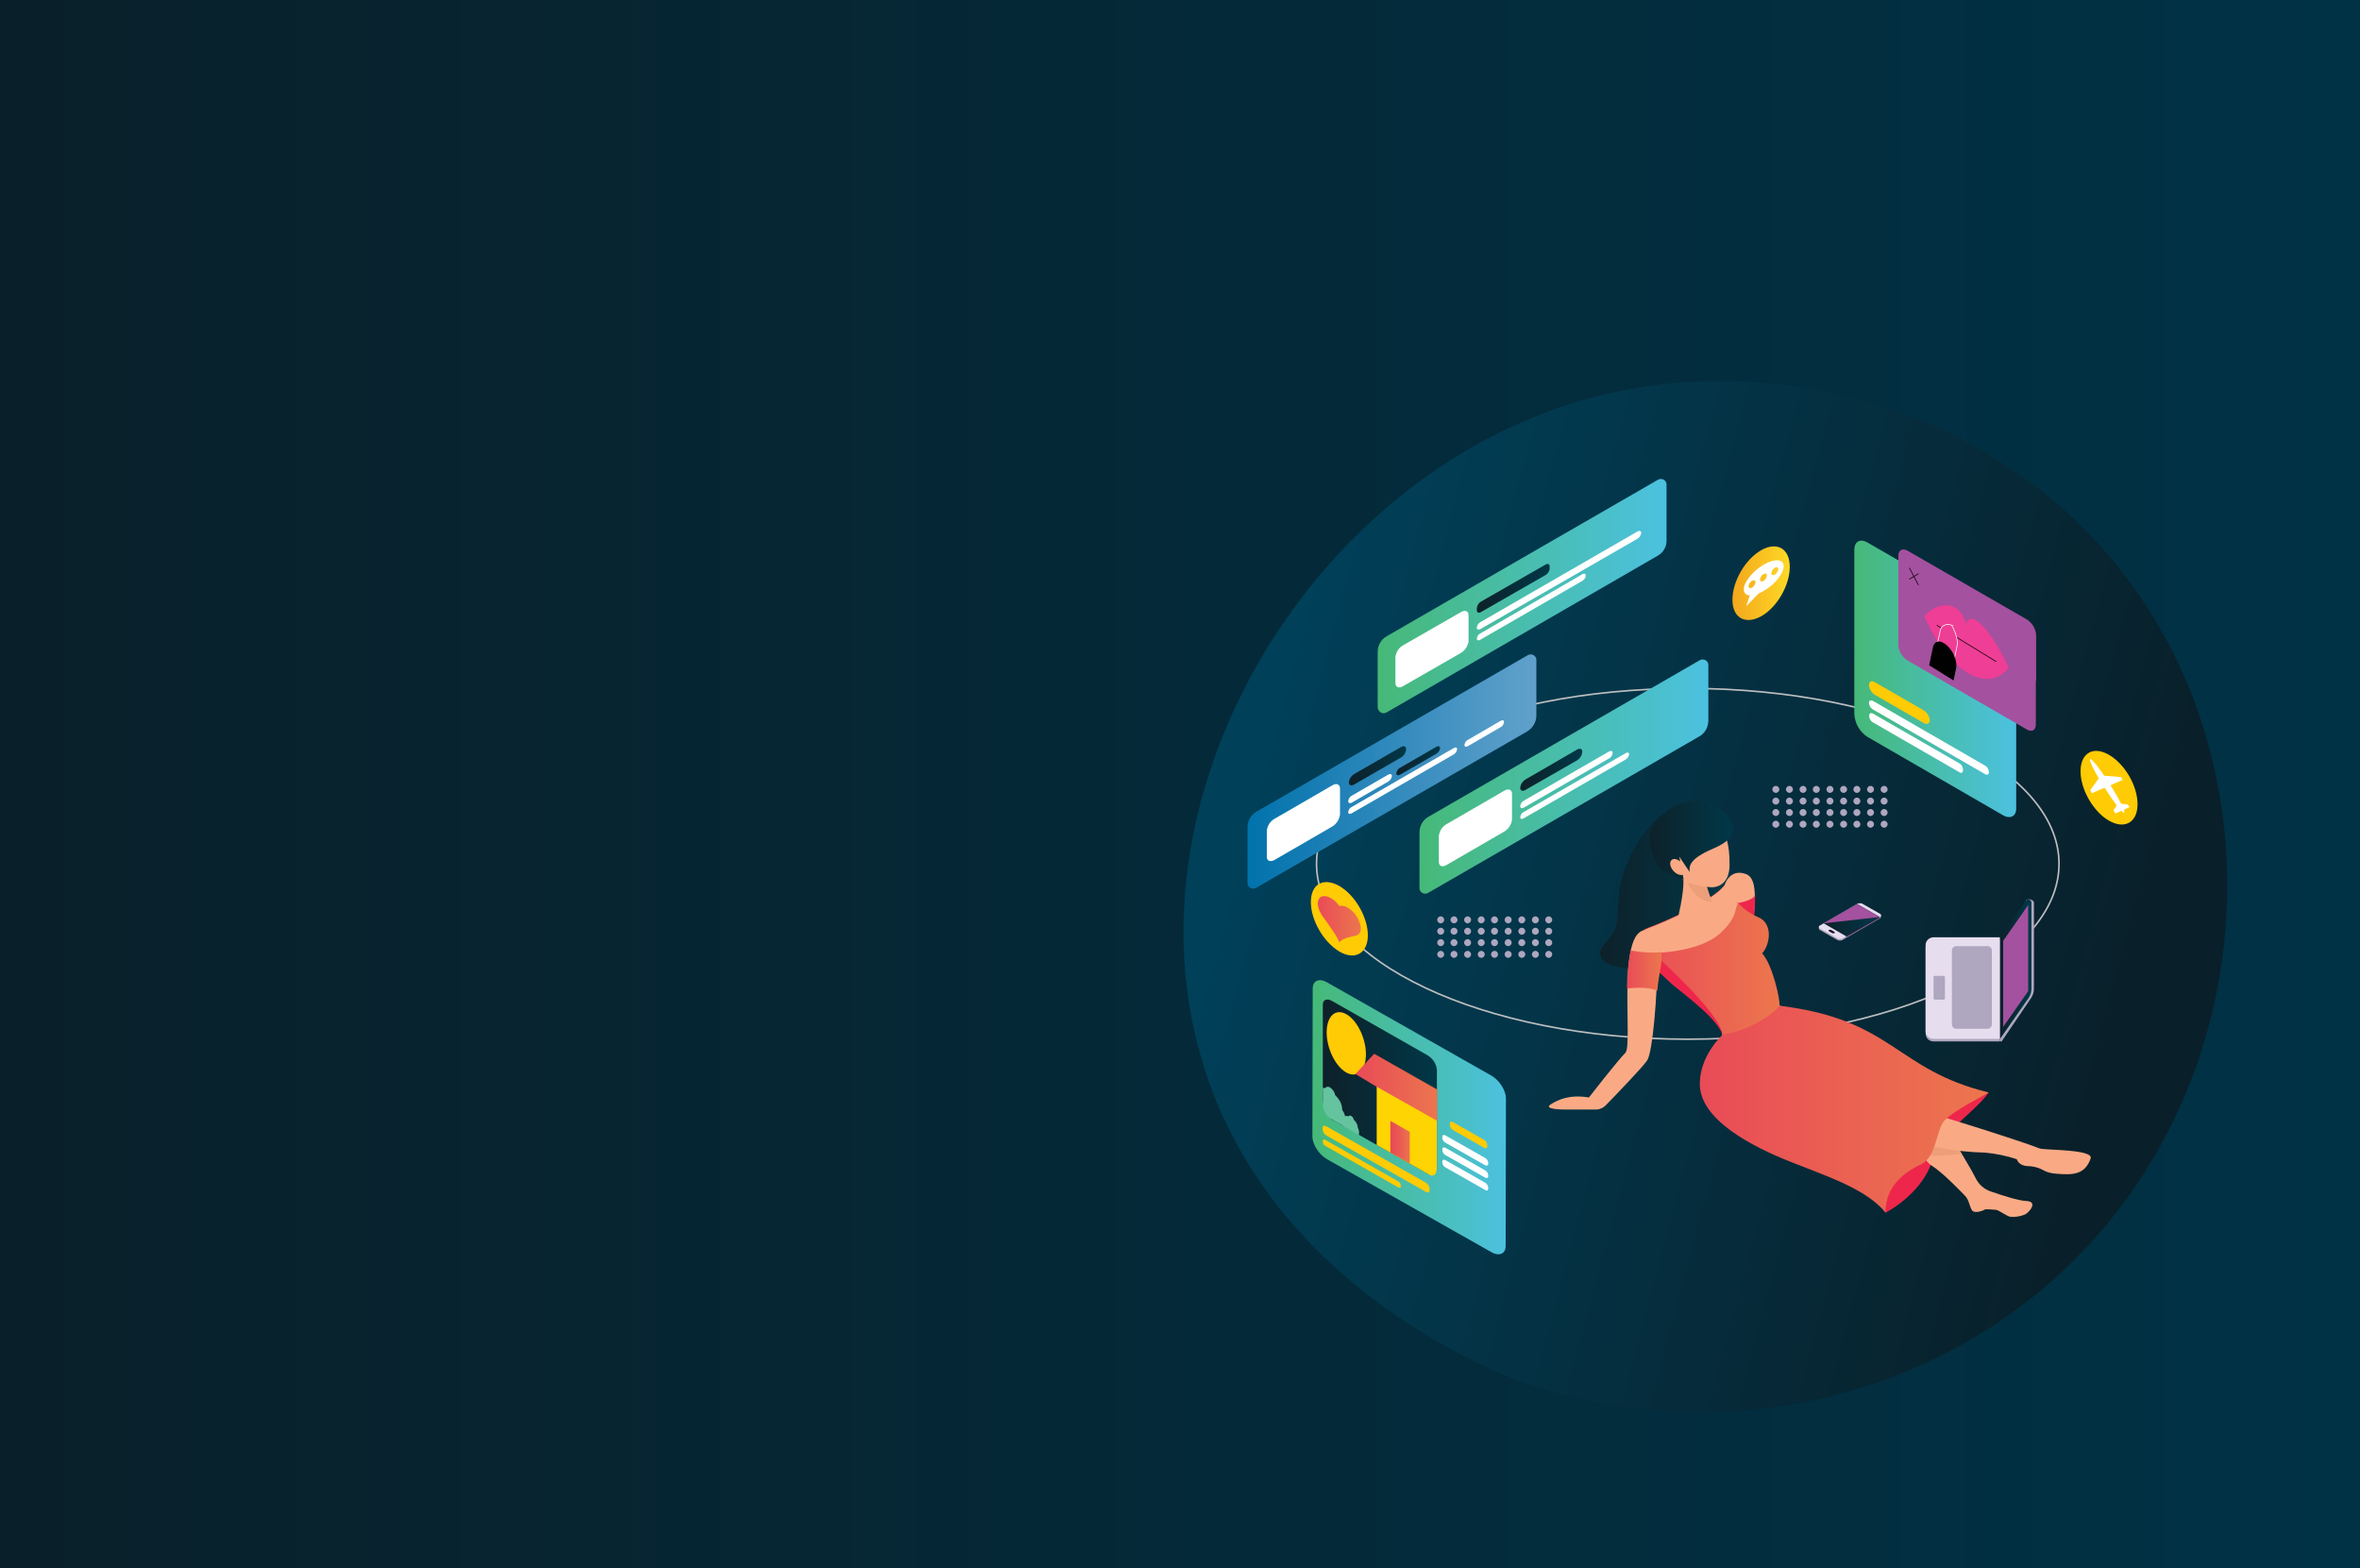 <?xml version="1.0" encoding="UTF-8"?><svg id="Layer_1" xmlns="http://www.w3.org/2000/svg" xmlns:xlink="http://www.w3.org/1999/xlink" viewBox="0 0 690.63 458.91"><rect x="0" y="0" width="690.63" height="458.91" fill="#808080" stroke="none"/><defs><style>.cls-1{fill:url(#linear-gradient);}.cls-2{fill:#f9aa85;}.cls-3{fill:#010101;}.cls-4,.cls-5{fill:#ee3e95;}.cls-6{fill:#ee264b;}.cls-7{fill:#ec9f79;}.cls-8{fill:#fff;}.cls-9{fill:#ffcb05;}.cls-10{fill:#e6ddee;}.cls-11{fill:#fed402;}.cls-12{fill:#66c3a0;}.cls-13{fill:#aea7bf;}.cls-14{fill:#1d102c;}.cls-15{fill:#a4519f;}.cls-16{fill:#481e54;}.cls-5{stroke:#fff;}.cls-5,.cls-17{stroke-width:.2px;}.cls-5,.cls-18{stroke-miterlimit:10;}.cls-17{stroke:#010101;stroke-linecap:round;stroke-linejoin:round;}.cls-17,.cls-18{fill:none;}.cls-19{fill:url(#linear-gradient-8);}.cls-20{fill:url(#linear-gradient-9);}.cls-21{fill:url(#linear-gradient-3);}.cls-22{fill:url(#linear-gradient-4);}.cls-23{fill:url(#linear-gradient-2);}.cls-24{fill:url(#linear-gradient-6);}.cls-25{fill:url(#linear-gradient-7);}.cls-26{fill:url(#linear-gradient-5);}.cls-27{fill:url(#linear-gradient-14);}.cls-28{fill:url(#linear-gradient-18);}.cls-29{fill:url(#linear-gradient-22);}.cls-30{fill:url(#linear-gradient-20);}.cls-31{fill:url(#linear-gradient-21);}.cls-32{fill:url(#linear-gradient-23);}.cls-33{fill:url(#linear-gradient-15);}.cls-34{fill:url(#linear-gradient-19);}.cls-35{fill:url(#linear-gradient-16);}.cls-36{fill:url(#linear-gradient-17);}.cls-37{fill:url(#linear-gradient-13);}.cls-38{fill:url(#linear-gradient-12);}.cls-39{fill:url(#linear-gradient-10);}.cls-40{fill:url(#linear-gradient-11);}.cls-18{stroke:#bcbec0;stroke-width:.47px;}</style><linearGradient id="linear-gradient" x1="690.63" y1="229.82" x2="0" y2="229.82" gradientTransform="translate(0 459.27) scale(1 -1)" gradientUnits="userSpaceOnUse"><stop offset="0" stop-color="#003246"/><stop offset="1" stop-color="#09202a"/></linearGradient><linearGradient id="linear-gradient-2" x1="327.93" y1="214.23" x2="620.82" y2="292.74" gradientTransform="translate(0 2)" gradientUnits="userSpaceOnUse"><stop offset=".13" stop-color="#004059"/><stop offset="1" stop-color="#09202a"/></linearGradient><linearGradient id="linear-gradient-3" x1="403.16" y1="172.44" x2="487.7" y2="172.44" gradientTransform="translate(0 2)" gradientUnits="userSpaceOnUse"><stop offset="0" stop-color="#46b978"/><stop offset="1" stop-color="#4bc1e0"/></linearGradient><linearGradient id="linear-gradient-4" x1="432.17" y1="170.17" x2="453.49" y2="170.17" gradientTransform="translate(0 2)" gradientUnits="userSpaceOnUse"><stop offset="0" stop-color="#0d212a"/><stop offset="1" stop-color="#003848"/></linearGradient><linearGradient id="linear-gradient-5" x1="365.07" y1="223.77" x2="449.6" y2="223.77" gradientTransform="translate(0 2)" gradientUnits="userSpaceOnUse"><stop offset="0" stop-color="#0172ac"/><stop offset="1" stop-color="#61a1cc"/></linearGradient><linearGradient id="linear-gradient-6" x1="394.69" y1="222.1" x2="411.52" y2="222.1" xlink:href="#linear-gradient-4"/><linearGradient id="linear-gradient-7" x1="408.65" y1="220.62" x2="421.44" y2="220.62" xlink:href="#linear-gradient-4"/><linearGradient id="linear-gradient-8" x1="542.65" y1="196.66" x2="590.03" y2="196.66" xlink:href="#linear-gradient-3"/><linearGradient id="linear-gradient-9" x1="585.32" y1="281.63" x2="594.49" y2="281.63" xlink:href="#linear-gradient-4"/><linearGradient id="linear-gradient-10" x1="533.69" y1="267.27" x2="550.06" y2="267.27" xlink:href="#linear-gradient-4"/><linearGradient id="linear-gradient-11" x1="415.4" y1="225.26" x2="499.93" y2="225.26" xlink:href="#linear-gradient-3"/><linearGradient id="linear-gradient-12" x1="444.85" y1="223.26" x2="463.08" y2="223.26" xlink:href="#linear-gradient-4"/><linearGradient id="linear-gradient-13" x1="497.42" y1="322.41" x2="581.96" y2="322.41" gradientTransform="translate(0 2)" gradientUnits="userSpaceOnUse"><stop offset="0" stop-color="#e94b57"/><stop offset="1" stop-color="#ec764d"/></linearGradient><linearGradient id="linear-gradient-14" x1="468.24" y1="257.02" x2="507.11" y2="257.02" xlink:href="#linear-gradient-4"/><linearGradient id="linear-gradient-15" x1="478.33" y1="278.85" x2="520.72" y2="278.85" xlink:href="#linear-gradient-13"/><linearGradient id="linear-gradient-16" x1="476.02" y1="282.01" x2="486.22" y2="282.01" xlink:href="#linear-gradient-13"/><linearGradient id="linear-gradient-17" x1="482.67" y1="243.84" x2="507.03" y2="243.84" xlink:href="#linear-gradient-4"/><linearGradient id="linear-gradient-18" x1="384.7" y1="324.95" x2="441.45" y2="324.95" xlink:href="#linear-gradient-3"/><linearGradient id="linear-gradient-19" x1="387.74" y1="316.13" x2="421.29" y2="316.13" xlink:href="#linear-gradient-4"/><linearGradient id="linear-gradient-20" x1="397.32" y1="316.2" x2="421.29" y2="316.2" xlink:href="#linear-gradient-13"/><linearGradient id="linear-gradient-21" x1="407.56" y1="332.25" x2="413.21" y2="332.25" xlink:href="#linear-gradient-13"/><linearGradient id="linear-gradient-22" x1="385.61" y1="266.94" x2="398.2" y2="266.94" xlink:href="#linear-gradient-13"/><linearGradient id="linear-gradient-23" x1="506.97" y1="168.67" x2="523.69" y2="168.67" gradientTransform="translate(0 2)" gradientUnits="userSpaceOnUse"><stop offset="0" stop-color="#f3a71d"/><stop offset="1" stop-color="#fed925"/></linearGradient></defs><rect class="cls-1" width="690.63" height="458.91"/><g><path class="cls-23" d="M472.25,114.81c49.75-10.88,108.63,4.9,145.36,48.37,45.89,54.39,45.23,137.9,0,193.8-41.46,51.1-111.02,68-169.62,48.37-5.11-1.69-77.19-27.05-96.75-96.75-22.88-80.61,36.94-175.56,121-193.8h0Z"/><path class="cls-18" d="M493.91,304.11c60,0,108.64-22.98,108.64-51.33s-48.64-51.33-108.64-51.33-108.64,22.98-108.64,51.33,48.64,51.33,108.64,51.33h0Z"/><path class="cls-21" d="M485.1,162.63l-79.34,45.86c-.84,.46-1.85,.18-2.32-.65-.18-.28-.28-.56-.28-.84v-16.21c0-1.94,1.02-3.71,2.69-4.63l79.34-45.77c.84-.46,1.85-.18,2.32,.65,.18,.28,.18,.56,.18,.84v16.12c.09,1.94-.92,3.71-2.59,4.63h0Z"/><path class="cls-8" d="M427.54,191.07l-16.96,9.73c-1.2,.74-2.23,.28-2.23-.92v-7.6c.18-1.39,.92-2.69,2.23-3.43l16.96-9.73c1.2-.74,2.22-.28,2.22,.92v7.6c-.18,1.39-1.02,2.69-2.22,3.43Z"/><path class="cls-22" d="M452.29,168.28l-18.91,10.84c-.65,.37-1.2,.18-1.2-.56v-.56c.09-.84,.56-1.58,1.2-1.94l18.91-10.84c.65-.37,1.2-.18,1.2,.56v.56c0,.74-.46,1.48-1.2,1.94Z"/><path class="cls-8" d="M479.26,157.62l-46.07,26.5c-.56,.28-1.02,.09-1.02-.46,.09-.65,.46-1.3,1.02-1.58l46.07-26.59c.56-.28,1.02-.09,1.02,.46-.09,.65-.46,1.3-1.02,1.67Z"/><path class="cls-8" d="M463.13,169.94l-30.03,17.33c-.56,.28-.92,.09-.92-.37,.09-.65,.37-1.2,.92-1.48l30.03-17.42c.56-.28,.92-.09,.92,.37,0,.65-.37,1.2-.92,1.58h0Z"/><path class="cls-26" d="M446.91,214.05l-79.34,45.77c-.84,.46-1.85,.18-2.32-.65-.18-.28-.18-.56-.18-.84v-16.21c0-1.94,1.02-3.71,2.69-4.63l79.34-45.77c.84-.46,1.85-.18,2.32,.65,.18,.28,.18,.56,.18,.84v16.21c0,1.85-1.02,3.61-2.69,4.63h0Z"/><path class="cls-8" d="M389.91,241.85l-16.96,9.82c-1.2,.65-2.23,.28-2.23-.92v-7.69c.18-1.39,.92-2.69,2.23-3.43l16.96-9.82c1.2-.74,2.23-.28,2.23,.92v7.6c-.18,1.48-1.02,2.78-2.23,3.52Z"/><path class="cls-24" d="M410.02,221.65l-13.81,7.97c-.84,.46-1.48,.18-1.48-.65,.09-1.02,.65-1.85,1.48-2.41l13.81-7.97c.84-.46,1.48-.18,1.48,.65-.09,1.02-.65,1.95-1.48,2.41h0Z"/><path class="cls-8" d="M406.31,228.69l-10.75,6.21c-.56,.28-1.02,.09-1.02-.46,.09-.65,.46-1.3,1.02-1.58l10.75-6.21c.56-.28,1.02-.09,1.02,.46-.09,.65-.46,1.2-1.02,1.58Z"/><path class="cls-25" d="M420.4,220.54l-10.75,6.21c-.56,.28-1.02,.09-1.02-.46,.09-.65,.46-1.3,1.02-1.58l10.75-6.21c.56-.28,1.02-.09,1.02,.46-.09,.65-.46,1.2-1.02,1.58Z"/><path class="cls-8" d="M425.5,220.72l-30.03,17.33c-.56,.28-.93,.09-.93-.37,.09-.65,.37-1.2,.93-1.48l30.03-17.33c.56-.28,.92-.09,.92,.37-.09,.56-.37,1.11-.92,1.48Z"/><path class="cls-8" d="M439.22,212.75l-9.73,5.65c-.56,.28-.93,.09-.93-.37,.09-.65,.37-1.2,.93-1.48l9.73-5.65c.56-.28,.92-.09,.92,.37-.09,.65-.37,1.2-.92,1.48h0Z"/><path class="cls-19" d="M586.22,238.6l-39.77-22.98c-2.23-1.48-3.61-3.89-3.8-6.58v-48.18c0-2.41,1.76-3.34,3.8-2.13l39.77,22.98c2.23,1.48,3.71,3.89,3.8,6.58v48.18c.09,2.32-1.67,3.34-3.8,2.13h0Z"/><path class="cls-15" d="M595.77,212.01v-13.34l-40.23-23.26v13.34c.09,1.85,1.11,3.52,2.69,4.54l34.94,20.2c1.48,.84,2.59,.18,2.59-1.48Z"/><path class="cls-15" d="M555.54,162.63v13.34l40.32,23.26v-13.34c-.09-1.85-1.11-3.52-2.59-4.54l-35.04-20.2c-1.48-.84-2.69-.18-2.69,1.48h0Z"/><path class="cls-9" d="M563.06,211.64l-14.46-8.34c-.92-.65-1.58-1.67-1.67-2.78,0-1.02,.74-1.48,1.67-.92l14.46,8.34c.93,.65,1.58,1.67,1.67,2.78,0,1.02-.74,1.39-1.67,.92h0Z"/><path class="cls-8" d="M580.94,226.56l-32.91-18.99c-.65-.37-1.02-1.11-1.11-1.85,0-.65,.46-.92,1.11-.65l32.91,18.99c.65,.37,1.02,1.11,1.11,1.85,0,.65-.46,1.02-1.11,.65Z"/><path class="cls-8" d="M573.43,226l-25.4-14.64c-.65-.37-1.02-1.11-1.02-1.85v-.09c0-.65,.46-.92,1.02-.65l25.4,14.64c.65,.37,1.02,1.11,1.02,1.85v.18c0,.65-.46,.92-1.02,.56h0Z"/><path class="cls-13" d="M565.83,275.02h19.47v29.74h-19.47c-1.3,0-2.32-1.02-2.32-2.32v-25.11c0-1.3,1.02-2.32,2.32-2.32Z"/><path class="cls-10" d="M565.83,274.28h19.47v29.74h-19.47c-1.3,0-2.32-1.02-2.32-2.32v-25.2c0-1.2,1.11-2.22,2.32-2.22h0Z"/><path class="cls-13" d="M585.76,304.76l8.62-12.69c.56-.84,.84-1.76,.84-2.78v-25.11c0-.92-1.85-1.39-2.41-.65l-7.51,40.49v.74h.46Z"/><path class="cls-20" d="M585.3,304.01l8.34-11.95c.56-.84,.84-1.76,.84-2.78v-25.11c0-.56-.46-1.02-1.02-.92-.28,0-.56,.18-.74,.37l-7.42,10.66v29.74h0Z"/><path class="cls-15" d="M586.22,275.3v25.2l7.32-10.47v-25.2l-7.32,10.47Z"/><path class="cls-13" d="M572.51,276.87h9.09c.74,0,1.3,.56,1.3,1.3v21.59c0,.74-.56,1.3-1.3,1.3h-9.09c-.74,0-1.3-.56-1.3-1.3v-21.59c0-.74,.56-1.3,1.3-1.3h0Z"/><path class="cls-13" d="M566.21,285.58h2.59c.18,0,.37,.18,.37,.37v6.21c0,.18-.18,.37-.37,.37h-2.59c-.18,0-.37-.18-.37-.37v-6.21c0-.28,.09-.37,.37-.37Z"/><path class="cls-13" d="M549.98,267.88l-5.01-2.87c-.46-.18-.92-.18-1.39,0l-10.94,6.3h-.37v.46c0,.18,.09,.28,.28,.37l5.19,2.97c.46,.18,.93,.18,1.39,0l11.03-6.39c.18-.09,.28-.18,.28-.37v-.56l-.46,.09h0Z"/><path class="cls-10" d="M537.75,274.64l-5.19-2.96c-.18-.09-.37-.28-.28-.56,0-.09,.18-.28,.28-.28l11.03-6.39c.46-.18,.92-.18,1.39,0l5.19,2.96c.18,.09,.37,.28,.28,.56,0,.09-.18,.28-.28,.28l-11.03,6.39c-.46,.18-.92,.18-1.39,0h0Z"/><path class="cls-16" d="M550.08,268.62l-9.83,5.65v-.28l3.8-3.33,6.02-2.32v.28h0Z"/><path class="cls-14" d="M536.17,273.07l-.92-.56c-.18-.09-.18-.28,0-.37s.46-.09,.65,0l.92,.56c.18,.09,.18,.28,0,.37-.18,.09-.46,.09-.65,0h0Z"/><path class="cls-39" d="M543.5,264.54l-9.83,5.65,6.58,3.8,9.83-5.65-6.58-3.8Z"/><path class="cls-15" d="M543.5,264.54l-9.83,5.65,16.41-1.85-6.58-3.8Z"/><path class="cls-40" d="M497.24,215.53l-79.34,45.77c-.84,.46-1.85,.18-2.32-.65-.18-.28-.18-.56-.18-.84v-16.21c0-1.94,1.02-3.71,2.69-4.63l79.34-45.77c.84-.46,1.85-.18,2.32,.65,.18,.28,.18,.56,.18,.84v16.12c0,2.04-1.02,3.8-2.69,4.73h0Z"/><path class="cls-8" d="M440.24,243.33l-16.96,9.82c-1.2,.74-2.22,.28-2.22-.92v-7.6c.18-1.39,.92-2.69,2.22-3.43l16.96-9.82c1.2-.74,2.23-.28,2.23,.92v7.6c-.18,1.39-1.02,2.69-2.23,3.43h0Z"/><path class="cls-38" d="M461.56,222.48l-15.2,8.71c-.84,.46-1.48,.18-1.48-.65,.09-1.02,.65-1.85,1.48-2.41l15.2-8.8c.84-.46,1.48-.18,1.48,.65-.09,1.11-.65,1.94-1.48,2.5h0Z"/><path class="cls-8" d="M470.92,221.92l-25.03,14.45c-.56,.28-1.02,.09-1.02-.46,.09-.65,.46-1.3,1.02-1.58l25.03-14.45c.56-.28,1.02-.09,1.02,.46-.09,.65-.46,1.3-1.02,1.58Z"/><path class="cls-8" d="M475.83,222.2l-30.03,17.33c-.56,.28-.92,.09-.92-.37,.09-.65,.37-1.2,.92-1.48l30.03-17.33c.56-.28,.92-.09,.92,.37-.09,.65-.46,1.2-.92,1.48Z"/><path class="cls-6" d="M551.75,354.89s11.87-5.93,14.18-17.05c1.02-5.19,13.07-13.43,16.04-18.16l-22.06,4.54-16.31,14.27,8.16,16.4Z"/><path class="cls-2" d="M592.99,351.46c-2.32-.09-7.14-1.67-10.38-2.78-1.95-.65-3.52-2.04-4.45-3.89-3.71-7.32-13.81-22.42-18.54-29.56-11.13-14.36-38.93-20.94-38.93-20.94-1.3-.28-9.92-2.41-15.02-1.11,0,9.36,16.78,16.77,27.62,19.83s22.8,10.19,22.8,10.19c.92,4.73,6.02,16.03,9.27,17.97,3.25,1.95,9.64,8.71,9.64,8.71,1.3,1.2,1.39,3.61,2.23,4.45,.84,.84,3.25-.09,3.8-.46,1.02,0,2.13,.09,3.15,.18,.74,.09,3.06,1.85,4.17,2.04,1.39,.09,2.78-.09,4.17-.65,1.11-.46,4.17-3.8,.46-3.99h0Z"/><path class="cls-7" d="M571.49,333.48l-9.27-5.56c-1.11,1.3-2.04,2.69-2.97,4.17,1.02,2.13,2.13,4.27,3.43,6.21,3.8,0,7.6-.18,11.4-.65-.84-1.3-1.67-2.69-2.59-4.17h0Z"/><path class="cls-2" d="M504.01,302.91c-.18,2.13-.28,4.27-1.39,6.21s-4.08,9.36,4.08,13.99c8.16,4.63,18.54,5.19,23.82,5.37,5.1,.18,11.59,1.11,14.18,1.3,3.61,.37,7.14,1.2,10.47,2.5,8.16,3.15,16.87,4.82,25.67,5.01,3.15,.28,6.3,.92,9.36,1.94,.28,.92,1.3,2.13,3.89,2.04,4.17,.46,3.52,1.95,7.88,2.22,4.63,.37,8.16,.28,9.83-4.45,1.02-2.78-13.44-2.41-14.92-2.96-4.73-1.95-32.07-10.56-41.71-13.25-1.39-.92-2.69-.46-4.73-2.04-6.02-4.63-27.25-14.92-43.75-21.5-3.06,1.39-2.59,2.59-2.69,3.61h0Z"/><path class="cls-37" d="M504.01,302.91s-6.4,5.75-6.58,13.99c-.28,10.84,15.76,18.81,26.51,23.07,10.75,4.27,22.16,7.97,27.81,14.83,0-7.6,5.47-11.77,10.29-13.99s4.45-10.38,7.14-13.06c3.06-3.06,10.94-6.86,12.79-8.06-27.44-6.67-27.81-21.31-61.27-25.39-15.2-1.76-15.38,5.37-16.68,8.62h0Z"/><path class="cls-27" d="M493.07,234.71s-10.94,2.04-17.61,19.74c-3.06,8.06-1.11,14.83-3.25,18.25-2.13,3.43-5.65,5.28-3.06,8.34s13.25,2.78,18.73,.74c5.47-2.04,13.26-5.01,12.14-10.66s5.65-5.37,7.04-10.75c.46-1.94-2.69-13.99-6.12-16.31s-7.88-9.36-7.88-9.36Z"/><path class="cls-2" d="M504.66,259.08s1.39-5.01,6.21-3.33c4.82,1.67,1.67,13.43,1.58,24.74-.09,11.3-4.54,11.02-4.54,11.02l-4.45-26.22,1.2-6.21h0Z"/><path class="cls-6" d="M508.46,264.27l-3.8,8.34,.18,.84,7.97,.37c.37-4.45,.84-8.62,.84-11.86-.74,1.67-5.19,2.32-5.19,2.32h0Z"/><path class="cls-33" d="M478.52,278.72s-1.48-5.28,3.8-7.23c5.28-1.94,18.91-7.97,22.34-12.51,.09,1.39,.65,2.69,1.48,3.8,.46,.56,1.85,.74,2.41,1.39,1.67,1.85,3.71,3.24,6.02,4.26,4.27,1.76,3.52,7.88,1.11,10.56,3.06,3.43,5.19,13.25,5.1,15.19-2.13,3.33-10.85,8.06-16.68,8.52-.92-4.26-10.47-12.14-13.62-14.73-2.13-1.48-5.84-4.73-11.95-9.26h-.01Z"/><path class="cls-6" d="M480.47,275.76c-2.41,2.32-1.95,2.97-1.95,2.97,6.12,4.54,9.27,8.06,11.31,9.73,3.15,2.59,13.35,10.19,14.18,14.45-.37-6.58-20.12-23.81-23.54-27.15h0Z"/><path class="cls-2" d="M480.74,272.33c-7.42,2.32-2.87,33.54-5.1,35.77-2.22,2.22-10.66,13.06-10.66,13.06-5.56-.92-8.9,.56-11.21,2.04s3.89,1.48,3.89,1.48h9.45c1.02,0,2.04-.46,2.78-1.2,2.97-3.06,10.75-11.12,12.14-13.16,1.67-2.59,2.97-19.55,2.97-28.91s-4.27-9.08-4.27-9.08h0Z"/><path class="cls-2" d="M503.54,272.98c4.73-4.45,3.99-6.49,5.01-8.62-1.48-1.58-2.78-3.33-3.89-5.19-3.43,4.54-17.05,10.56-22.34,12.51-5.28,1.95-3.8,7.23-3.8,7.23,0,0,17.43,1.11,25.03-5.93h0Z"/><path class="cls-35" d="M486.21,278.63c-2.97,.28-6.02,.09-8.9-.46v-.09l-.09,.09c-.74,3.71-1.11,7.41-1.11,11.12,0,0,6.02-.84,8.9,.65,.28-3.89,.92-5.83,1.2-8.52v-2.78h0Z"/><path class="cls-2" d="M504.29,266.3l-2.32-.92s-1.58-2.04-2.87-7.32c-1.3-5.28-6.49-.74-6.49-.74,0,0,.37,2.59-1.3,10.1-1.67,7.51,9.08,2.78,9.08,2.78l3.89-3.89h0Z"/><path class="cls-7" d="M493.25,256.86c1.48-1.02,4.91-3.06,5.84,1.02,.46,2.13,1.11,4.17,1.95,6.11-4.91-.37-7.04-5.01-7.78-7.13h0Z"/><path class="cls-2" d="M500.58,259.63c2.13,.18,4.08-1.02,4.91-2.96,.46-1.11,.65-2.32,.65-3.52,.09-5.93-1.2-10.84-4.45-13.25s-6.21-2.96-7.78-2.13c-1.58,.84-10.11,2.78-10.29,5.75-.18,2.97,5.84,11.49,8.9,13.9,2.23,1.58,5.93,2.04,8.06,2.22h0Z"/><path class="cls-36" d="M504.29,237.59c1.3,1.02,2.23,2.5,2.69,4.17,.46,2.13-.28,4.27-5.65,6.58-7.14,3.06-7.04,5.19-6.86,6.85l-3.06-4.54,1.3,6.76s-6.58-1.85-7.7-4.45c-1.11-2.59-3.06-6.58-1.95-10.01,1.11-3.43,7.23-7.78,11.49-8.52,3.06-.74,7.14,1.11,9.73,3.15h0Z"/><path class="cls-2" d="M492.24,252.59c1.02,1.11,1.3,2.5,.65,3.15-.65,.65-2.13,.28-3.15-.84s-1.3-2.59-.56-3.24c.74-.65,1.95-.18,3.06,.92h0Z"/><path class="cls-28" d="M436.34,366.37l-48.01-27.15c-2.32-1.3-4.27-4.35-4.27-6.67l.09-43.27c0-2.32,1.95-3.15,4.27-1.76l48.01,27.24c2.32,1.3,4.27,4.35,4.27,6.67l-.09,43.27c0,2.22-1.94,3.06-4.27,1.67h0Z"/><path class="cls-34" d="M417.8,343.49l-28-15.85c-1.48-.84-2.69-4.35-2.69-5.83v-27.79c0-1.48,1.2-1.95,2.69-1.11l28,15.93c1.48,.92,2.5,2.41,2.69,4.17v28.81c0,1.39-1.2,2.5-2.69,1.67Z"/><path class="cls-9" d="M396.93,314.3c2.72-.89,3.61-5.64,1.98-10.6-1.63-4.96-5.16-8.25-7.88-7.36s-3.61,5.64-1.98,10.6c1.63,4.96,5.16,8.25,7.89,7.36h0Z"/><path class="cls-11" d="M420.49,341.82v-14.45l-17.61-10.01v17.7l15.38,8.71c1.3,.74,2.22-.18,2.22-1.94h0Z"/><path class="cls-9" d="M434.31,335.89l-9.09-5.19c-.56-.28-.84-.84-.92-1.48v-.46c0-.56,.46-.65,.92-.37l9.09,5.19c.56,.28,.84,.84,.92,1.48v.46c0,.46-.37,.65-.92,.37h0Z"/><path class="cls-8" d="M434.59,348.21l-11.59-6.58c-.56-.28-.84-.84-.92-1.39v-.37c0-.46,.37-.65,.92-.37l11.59,6.58c.56,.28,.84,.84,.92,1.39v.37c0,.56-.46,.74-.92,.37Z"/><path class="cls-8" d="M434.59,344.6l-11.59-6.58c-.56-.28-.84-.84-.92-1.39v-.37c0-.46,.37-.65,.92-.37l11.59,6.58c.56,.28,.84,.84,.92,1.39v.37c0,.46-.46,.65-.92,.37h0Z"/><path class="cls-8" d="M434.59,340.98l-11.59-6.58c-.56-.28-.84-.84-.92-1.39v-.37c0-.46,.37-.65,.92-.37l11.59,6.58c.56,.28,.84,.84,.92,1.39v.37c0,.46-.46,.65-.92,.37h0Z"/><path class="cls-30" d="M396.67,314.3l5.37,3.24,18.54,10.47v-9.17l-18.45-10.47-5.47,5.93h0Z"/><path class="cls-31" d="M412.25,331.07l-5.19-2.97c-.09-.09-.18,0-.18,.18v8.99l5.66,3.15v-8.99c0-.09-.09-.28-.28-.37h0Z"/><path class="cls-12" d="M392.78,324.77c0-1.67-.84-3.15-2.04-4.27-.18-.92-.74-1.76-1.58-2.32-.46-.28-1.02-.18-1.39,.18,0,.09-.09,.09-.09,.18-.09-.09-.18-.18-.28-.18-.09-.09-.18-.09-.28-.09v4.54c0,1.76,.74,3.43,2.22,4.54l4.08,2.32c.28-.46,.46-1.11,.46-1.67-.09-1.2-.46-2.32-1.11-3.24h.01Z"/><path class="cls-12" d="M397.32,329.96c0-.84-.46-1.67-1.11-2.22-.09-.46-.37-.92-.84-1.2-.28-.18-.56-.09-.74,.09,0,0,0,.09-.09,.09l-.18-.09c-.56-.28-.92,.09-.92,.84,0,.28,0,.46,.09,.74-.28,0-.46,.37-.46,.92v.46l4.54,2.59c0-.18,.09-.28,.09-.46,.09-.65-.09-1.2-.37-1.76h0Z"/><path class="cls-9" d="M417.25,348.77l-29.1-16.49c-.65-.37-1.02-1.02-1.11-1.76v-.46c0-.56,.46-.84,1.11-.46l29.1,16.49c.65,.37,1.02,1.02,1.11,1.76v.46c0,.65-.46,.84-1.11,.46Z"/><path class="cls-9" d="M409.18,347.47l-21.32-12.14c-.46-.28-.74-.65-.74-1.2v-.28c0-.37,.37-.56,.74-.28l21.32,12.14c.46,.28,.74,.65,.74,1.2v.37c0,.28-.37,.46-.74,.18h0Z"/><path class="cls-9" d="M617.19,220.9c4.63,2.69,8.34,9.08,8.34,14.45s-3.8,7.41-8.34,4.82c-4.54-2.59-8.34-9.08-8.34-14.45s3.71-7.51,8.34-4.82Z"/><path class="cls-8" d="M621.61,237.79c.43-.27-1.44-4-4.2-8.32-2.75-4.32-5.32-7.59-5.76-7.32-.43,.27,1.44,4,4.19,8.32,2.75,4.32,5.32,7.59,5.76,7.32h0Z"/><path class="cls-8" d="M620.71,227.39l-5.93-.46-3.06,4.27,.46,.92,8.99-3.89-.46-.84h0Z"/><path class="cls-8" d="M622.66,235.45l-2.78-.37-1.39,2.04,.56,.92,4.17-1.85-.56-.74h0Z"/><path class="cls-9" d="M391.95,259.27c4.63,2.69,8.34,9.17,8.34,14.45s-3.8,7.41-8.34,4.73c-4.54-2.69-8.34-9.08-8.34-14.45s3.71-7.32,8.34-4.73Z"/><path class="cls-29" d="M385.64,264.18c.09-1.85,1.67-2.5,3.61-1.48,1.11,.56,1.95,1.39,2.69,2.41,.92-.18,1.95,.09,2.69,.65,1.95,1.3,3.25,3.33,3.61,5.65,0,.46,0,.84-.18,1.3-.18,.56-.74,1.02-1.3,1.11-1.11,.18-4.17,.84-4.63,1.85h-.09c-.09,0-.09-.09-.18-.09l-.09-.09c-.46-1.58-3.52-5.65-4.63-7.23-.56-.74-1.02-1.67-1.3-2.59-.18-.56-.28-1.02-.18-1.48h0Z"/><path class="cls-32" d="M515.32,161.05c-4.63,2.69-8.34,9.08-8.34,14.45s3.8,7.41,8.44,4.82,8.34-9.08,8.34-14.45-3.8-7.51-8.44-4.82Z"/><path class="cls-8" d="M516.15,165.22c-3.15,1.85-5.84,5.09-5.84,7.23-.09,.92,.65,1.76,1.58,1.76h.18l-1.02,3.06c0,.06,.03,.06,.09,0l3.52-3.61c.46-.18,1.02-.46,1.48-.74,3.25-1.85,5.84-5.09,5.84-7.23s-2.69-2.32-5.84-.46h0Zm-3.43,6.76c-.56,.28-1.02,.09-1.02-.46,.09-.65,.46-1.2,1.02-1.58,.56-.28,1.02-.09,1.02,.46-.09,.65-.46,1.2-1.02,1.58Zm3.34-1.95c-.56,.28-1.02,.09-1.02-.46,.09-.65,.46-1.2,1.02-1.58,.56-.28,1.02-.09,1.02,.46-.09,.65-.46,1.2-1.02,1.58Zm3.34-1.85c-.56,.28-1.02,.09-1.02-.46,.09-.65,.46-1.2,1.02-1.58,.56-.28,1.02-.09,1.02,.46-.09,.56-.46,1.2-1.02,1.58Z"/><path class="cls-15" d="M592.62,212.1l-33.65-20.85c-1.76-1.3-2.87-3.24-2.97-5.37l-.37-21.4c0-1.95,1.2-2.78,2.87-1.76l33.65,20.85c1.76,1.3,2.78,3.24,2.97,5.37l.37,21.4c0,1.95-1.3,2.69-2.87,1.76Z"/><path class="cls-17" d="M558.79,166.24l2.59,4.91"/><path class="cls-17" d="M558.79,169.48l2.59-1.58"/><path class="cls-4" d="M575.38,182.55c2.04-5.65,9.73,6.39,12.42,12.88-1.76,2.22-5.75,5.28-12.14,1.39-6.4-3.89-10.57-11.95-12.51-16.49,2.5-3.15,9.83-6.11,12.23,2.22Z"/><path class="cls-17" d="M584.1,193.57l-17.24-10.56"/><path class="cls-5" d="M571.12,182.92c-1.76-.46-2.97,.09-3.34,1.67l-1.48,7.04,4.91,4.54,1.48-7.04c.37-1.58-.28-3.89-1.58-6.21h0Z"/><path class="cls-3" d="M571.68,199.13l.74-3.43c.46-2.04-.74-5.09-2.59-6.76-1.85-1.76-3.71-1.58-4.17,.46l-1.11,5.28,7.14,4.45h0Z"/><path class="cls-13" d="M421.61,270.2c.56,0,1.02-.46,1.02-1.02s-.46-1.02-1.02-1.02-1.02,.46-1.02,1.02,.46,1.02,1.02,1.02Z"/><path class="cls-13" d="M425.5,270.2c.56,0,1.02-.46,1.02-1.02s-.46-1.02-1.02-1.02-1.02,.46-1.02,1.02,.46,1.02,1.02,1.02Z"/><path class="cls-13" d="M429.48,270.2c.56,0,1.02-.46,1.02-1.02s-.46-1.02-1.02-1.02-1.02,.46-1.02,1.02,.46,1.02,1.02,1.02Z"/><path class="cls-13" d="M433.47,270.2c.56,0,1.02-.46,1.02-1.02s-.46-1.02-1.02-1.02-1.02,.46-1.02,1.02,.46,1.02,1.02,1.02Z"/><path class="cls-13" d="M437.36,270.2c.56,0,1.02-.46,1.02-1.02s-.46-1.02-1.02-1.02-1.02,.46-1.02,1.02,.46,1.02,1.02,1.02Z"/><path class="cls-13" d="M441.35,270.2c.56,0,1.02-.46,1.02-1.02s-.46-1.02-1.02-1.02-1.02,.46-1.02,1.02,.46,1.02,1.02,1.02Z"/><path class="cls-13" d="M445.34,270.2c.56,0,1.02-.46,1.02-1.02s-.46-1.02-1.02-1.02-1.02,.46-1.02,1.02,.46,1.02,1.02,1.02Z"/><path class="cls-13" d="M449.32,270.2c.56,0,1.02-.46,1.02-1.02s-.46-1.02-1.02-1.02-1.02,.46-1.02,1.02,.46,1.02,1.02,1.02Z"/><path class="cls-13" d="M453.22,270.2c.56,0,1.02-.46,1.02-1.02s-.46-1.02-1.02-1.02-1.02,.46-1.02,1.02,.46,1.02,1.02,1.02Z"/><path class="cls-13" d="M421.61,273.53c.56,0,1.02-.46,1.02-1.02s-.46-1.02-1.02-1.02-1.02,.46-1.02,1.02,.46,1.02,1.02,1.02Z"/><path class="cls-13" d="M425.5,273.53c.56,0,1.02-.46,1.02-1.02s-.46-1.02-1.02-1.02-1.02,.46-1.02,1.02,.46,1.02,1.02,1.02Z"/><path class="cls-13" d="M429.48,273.53c.56,0,1.02-.46,1.02-1.02s-.46-1.02-1.02-1.02-1.02,.46-1.02,1.02,.46,1.02,1.02,1.02Z"/><path class="cls-13" d="M433.47,273.53c.56,0,1.02-.46,1.02-1.02s-.46-1.02-1.02-1.02-1.02,.46-1.02,1.02,.46,1.02,1.02,1.02Z"/><path class="cls-13" d="M437.36,273.53c.56,0,1.02-.46,1.02-1.02s-.46-1.02-1.02-1.02-1.02,.46-1.02,1.02,.46,1.02,1.02,1.02Z"/><path class="cls-13" d="M441.35,273.53c.56,0,1.02-.46,1.02-1.02s-.46-1.02-1.02-1.02-1.02,.46-1.02,1.02,.46,1.02,1.02,1.02Z"/><path class="cls-13" d="M445.34,273.53c.56,0,1.02-.46,1.02-1.02s-.46-1.02-1.02-1.02-1.02,.46-1.02,1.02,.46,1.02,1.02,1.02Z"/><path class="cls-13" d="M449.32,273.53c.56,0,1.02-.46,1.02-1.02s-.46-1.02-1.02-1.02-1.02,.46-1.02,1.02,.46,1.02,1.02,1.02Z"/><path class="cls-13" d="M453.22,273.53c.56,0,1.02-.46,1.02-1.02s-.46-1.02-1.02-1.02-1.02,.46-1.02,1.02,.46,1.02,1.02,1.02Z"/><path class="cls-13" d="M421.61,276.87c.56,0,1.02-.46,1.02-1.02s-.46-1.02-1.02-1.02-1.02,.46-1.02,1.02,.46,1.02,1.02,1.02Z"/><path class="cls-13" d="M425.5,276.87c.56,0,1.02-.46,1.02-1.02s-.46-1.02-1.02-1.02-1.02,.46-1.02,1.02,.46,1.02,1.02,1.02Z"/><path class="cls-13" d="M429.48,276.87c.56,0,1.02-.46,1.02-1.02s-.46-1.02-1.02-1.02-1.02,.46-1.02,1.02,.46,1.02,1.02,1.02Z"/><path class="cls-13" d="M433.47,276.87c.56,0,1.02-.46,1.02-1.02s-.46-1.02-1.02-1.02-1.02,.46-1.02,1.02,.46,1.02,1.02,1.02Z"/><path class="cls-13" d="M437.36,276.87c.56,0,1.02-.46,1.02-1.02s-.46-1.02-1.02-1.02-1.02,.46-1.02,1.02,.46,1.02,1.02,1.02Z"/><path class="cls-13" d="M441.35,276.87c.56,0,1.02-.46,1.02-1.02s-.46-1.02-1.02-1.02-1.02,.46-1.02,1.02,.46,1.02,1.02,1.02Z"/><path class="cls-13" d="M445.34,276.87c.56,0,1.02-.46,1.02-1.02s-.46-1.02-1.02-1.02-1.02,.46-1.02,1.02,.46,1.02,1.02,1.02Z"/><path class="cls-13" d="M449.32,276.87c.56,0,1.02-.46,1.02-1.02s-.46-1.02-1.02-1.02-1.02,.46-1.02,1.02,.46,1.02,1.02,1.02Z"/><path class="cls-13" d="M453.22,276.87c.56,0,1.02-.46,1.02-1.02s-.46-1.02-1.02-1.02-1.02,.46-1.02,1.02,.46,1.02,1.02,1.02Z"/><path class="cls-13" d="M421.61,280.3c.56,0,1.02-.46,1.02-1.02s-.46-1.02-1.02-1.02-1.02,.46-1.02,1.02,.46,1.02,1.02,1.02Z"/><path class="cls-13" d="M425.5,280.3c.56,0,1.02-.46,1.02-1.02s-.46-1.02-1.02-1.02-1.02,.46-1.02,1.02,.46,1.02,1.02,1.02Z"/><path class="cls-13" d="M429.48,280.3c.56,0,1.02-.46,1.02-1.02s-.46-1.02-1.02-1.02-1.02,.46-1.02,1.02,.46,1.02,1.02,1.02Z"/><path class="cls-13" d="M433.47,280.3c.56,0,1.02-.46,1.02-1.02s-.46-1.02-1.02-1.02-1.02,.46-1.02,1.02,.46,1.02,1.02,1.02Z"/><path class="cls-13" d="M437.36,280.3c.56,0,1.02-.46,1.02-1.02s-.46-1.02-1.02-1.02-1.02,.46-1.02,1.02,.46,1.02,1.02,1.02Z"/><path class="cls-13" d="M441.35,280.3c.56,0,1.02-.46,1.02-1.02s-.46-1.02-1.02-1.02-1.02,.46-1.02,1.02,.46,1.02,1.02,1.02Z"/><path class="cls-13" d="M445.34,280.3c.56,0,1.02-.46,1.02-1.02s-.46-1.02-1.02-1.02-1.02,.46-1.02,1.02,.46,1.02,1.02,1.02Z"/><path class="cls-13" d="M449.32,280.3c.56,0,1.02-.46,1.02-1.02s-.46-1.02-1.02-1.02-1.02,.46-1.02,1.02,.46,1.02,1.02,1.02Z"/><path class="cls-13" d="M453.22,280.3c.56,0,1.02-.46,1.02-1.02s-.46-1.02-1.02-1.02-1.02,.46-1.02,1.02,.46,1.02,1.02,1.02Z"/><path class="cls-13" d="M519.68,232.02c.56,0,1.02-.46,1.02-1.02s-.46-1.02-1.02-1.02-1.02,.46-1.02,1.02,.46,1.02,1.02,1.02Z"/><path class="cls-13" d="M523.66,232.02c.56,0,1.02-.46,1.02-1.02s-.46-1.02-1.02-1.02-1.02,.46-1.02,1.02,.46,1.02,1.02,1.02Z"/><path class="cls-13" d="M527.64,232.02c.56,0,1.02-.46,1.02-1.02s-.46-1.02-1.02-1.02-1.02,.46-1.02,1.02,.46,1.02,1.02,1.02Z"/><path class="cls-13" d="M531.53,232.02c.56,0,1.02-.46,1.02-1.02s-.46-1.02-1.02-1.02-1.02,.46-1.02,1.02,.46,1.02,1.02,1.02Z"/><path class="cls-13" d="M535.52,232.02c.56,0,1.02-.46,1.02-1.02s-.46-1.02-1.02-1.02-1.02,.46-1.02,1.02,.46,1.02,1.02,1.02Z"/><path class="cls-13" d="M539.51,232.02c.56,0,1.02-.46,1.02-1.02s-.46-1.02-1.02-1.02-1.02,.46-1.02,1.02,.46,1.02,1.02,1.02h0Z"/><path class="cls-13" d="M543.4,232.02c.56,0,1.02-.46,1.02-1.02s-.46-1.02-1.02-1.02-1.02,.46-1.02,1.02,.46,1.02,1.02,1.02Z"/><path class="cls-13" d="M547.39,232.02c.56,0,1.02-.46,1.02-1.02s-.46-1.02-1.02-1.02-1.02,.46-1.02,1.02,.46,1.02,1.02,1.02Z"/><path class="cls-13" d="M551.37,232.02c.56,0,1.02-.46,1.02-1.02s-.46-1.02-1.02-1.02-1.02,.46-1.02,1.02,.46,1.02,1.02,1.02Z"/><path class="cls-13" d="M519.68,235.45c.56,0,1.02-.46,1.02-1.02s-.46-1.02-1.02-1.02-1.02,.46-1.02,1.02,.46,1.02,1.02,1.02Z"/><path class="cls-13" d="M523.66,235.45c.56,0,1.02-.46,1.02-1.02s-.46-1.02-1.02-1.02-1.02,.46-1.02,1.02,.46,1.02,1.02,1.02Z"/><path class="cls-13" d="M527.64,235.45c.56,0,1.02-.46,1.02-1.02s-.46-1.02-1.02-1.02-1.02,.46-1.02,1.02,.46,1.02,1.02,1.02Z"/><path class="cls-13" d="M531.53,235.45c.56,0,1.02-.46,1.02-1.02s-.46-1.02-1.02-1.02-1.02,.46-1.02,1.02,.46,1.02,1.02,1.02Z"/><path class="cls-13" d="M535.52,235.45c.56,0,1.02-.46,1.02-1.02s-.46-1.02-1.02-1.02-1.02,.46-1.02,1.02,.46,1.02,1.02,1.02Z"/><path class="cls-13" d="M539.51,235.45c.56,0,1.02-.46,1.02-1.02s-.46-1.02-1.02-1.02-1.02,.46-1.02,1.02,.46,1.02,1.02,1.02h0Z"/><path class="cls-13" d="M543.4,235.45c.56,0,1.02-.46,1.02-1.02s-.46-1.02-1.02-1.02-1.02,.46-1.02,1.02,.46,1.02,1.02,1.02Z"/><path class="cls-13" d="M547.39,235.45c.56,0,1.02-.46,1.02-1.02s-.46-1.02-1.02-1.02-1.02,.46-1.02,1.02,.46,1.02,1.02,1.02Z"/><path class="cls-13" d="M551.37,235.45c.56,0,1.02-.46,1.02-1.02s-.46-1.02-1.02-1.02-1.02,.46-1.02,1.02,.46,1.02,1.02,1.02Z"/><path class="cls-13" d="M519.68,238.79c.56,0,1.02-.46,1.02-1.02s-.46-1.02-1.02-1.02-1.02,.46-1.02,1.02,.46,1.02,1.02,1.02Z"/><path class="cls-13" d="M523.66,238.79c.56,0,1.02-.46,1.02-1.02s-.46-1.02-1.02-1.02-1.02,.46-1.02,1.02,.46,1.02,1.02,1.02Z"/><path class="cls-13" d="M527.64,238.79c.56,0,1.02-.46,1.02-1.02s-.46-1.02-1.02-1.02-1.02,.46-1.02,1.02,.46,1.02,1.02,1.02Z"/><path class="cls-13" d="M531.53,238.79c.56,0,1.02-.46,1.02-1.02s-.46-1.02-1.02-1.02-1.02,.46-1.02,1.02,.46,1.02,1.02,1.02Z"/><path class="cls-13" d="M535.52,238.79c.56,0,1.02-.46,1.02-1.02s-.46-1.02-1.02-1.02-1.02,.46-1.02,1.02,.46,1.02,1.02,1.02Z"/><path class="cls-13" d="M539.51,238.79c.56,0,1.02-.46,1.02-1.02s-.46-1.02-1.02-1.02-1.02,.46-1.02,1.02,.46,1.02,1.02,1.02h0Z"/><path class="cls-13" d="M543.4,238.79c.56,0,1.02-.46,1.02-1.02s-.46-1.02-1.02-1.02-1.02,.46-1.02,1.02,.46,1.02,1.02,1.02Z"/><path class="cls-13" d="M547.39,238.79c.56,0,1.02-.46,1.02-1.02s-.46-1.02-1.02-1.02-1.02,.46-1.02,1.02,.46,1.02,1.02,1.02Z"/><path class="cls-13" d="M551.37,238.79c.56,0,1.02-.46,1.02-1.02s-.46-1.02-1.02-1.02-1.02,.46-1.02,1.02,.46,1.02,1.02,1.02Z"/><path class="cls-13" d="M519.68,242.22c.56,0,1.02-.46,1.02-1.02s-.46-1.02-1.02-1.02-1.02,.46-1.02,1.02,.46,1.02,1.02,1.02Z"/><path class="cls-13" d="M523.66,242.22c.56,0,1.02-.46,1.02-1.02s-.46-1.02-1.02-1.02-1.02,.46-1.02,1.02,.46,1.02,1.02,1.02Z"/><path class="cls-13" d="M527.64,242.22c.56,0,1.02-.46,1.02-1.02s-.46-1.02-1.02-1.02-1.02,.46-1.02,1.02,.46,1.02,1.02,1.02Z"/><path class="cls-13" d="M531.53,242.22c.56,0,1.02-.46,1.02-1.02s-.46-1.02-1.02-1.02-1.02,.46-1.02,1.02,.46,1.02,1.02,1.02Z"/><path class="cls-13" d="M535.52,242.22c.56,0,1.02-.46,1.02-1.02s-.46-1.02-1.02-1.02-1.02,.46-1.02,1.02,.46,1.02,1.02,1.02Z"/><path class="cls-13" d="M539.51,242.22c.56,0,1.02-.46,1.02-1.02s-.46-1.02-1.02-1.02-1.02,.46-1.02,1.02,.46,1.02,1.02,1.02h0Z"/><path class="cls-13" d="M543.4,242.22c.56,0,1.02-.46,1.02-1.02s-.46-1.02-1.02-1.02-1.02,.46-1.02,1.02,.46,1.02,1.02,1.02Z"/><path class="cls-13" d="M547.39,242.22c.56,0,1.02-.46,1.02-1.02s-.46-1.02-1.02-1.02-1.02,.46-1.02,1.02,.46,1.02,1.02,1.02Z"/><path class="cls-13" d="M551.37,242.22c.56,0,1.02-.46,1.02-1.02s-.46-1.02-1.02-1.02-1.02,.46-1.02,1.02,.46,1.02,1.02,1.02Z"/></g></svg>